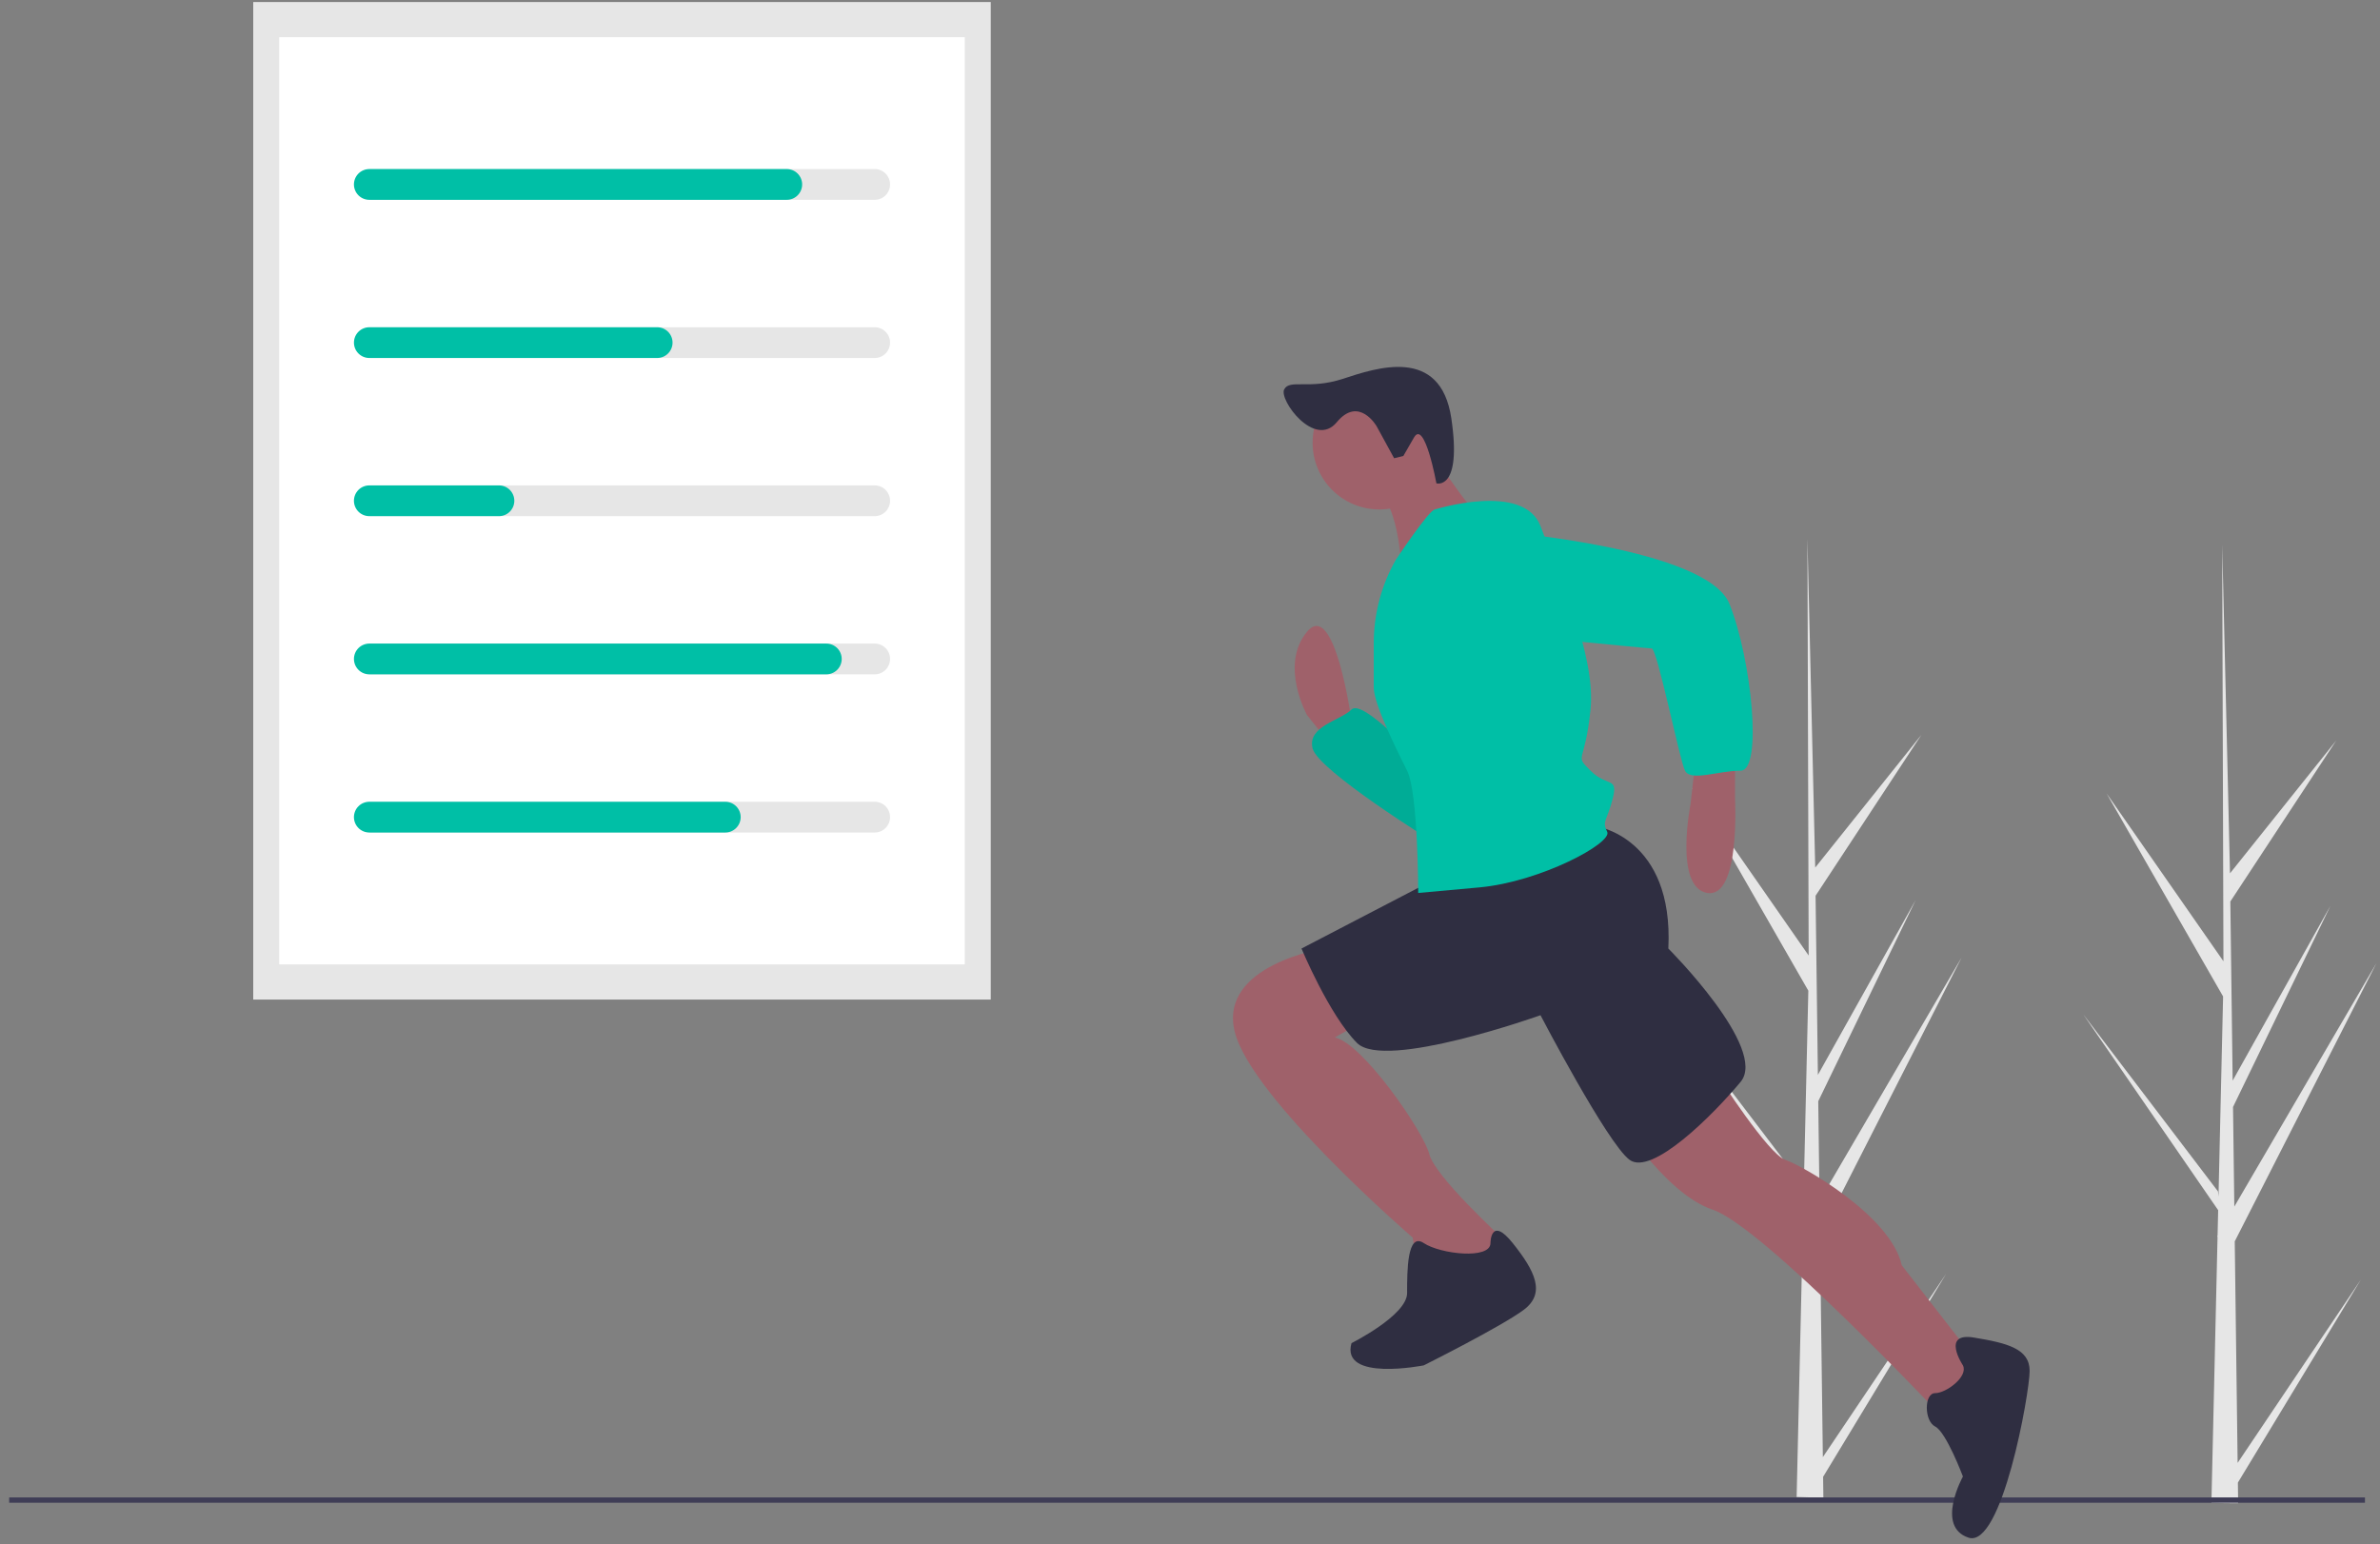 <svg width="188" height="122" viewBox="0 0 188 122" fill="none" xmlns="http://www.w3.org/2000/svg">
<rect x="0" y="0" width="188" height="122" fill="#808080" stroke="none"/>
<g clip-path="url(#clip0_519_513)">
<path d="M143.99 115.11L153.726 100.632L144.01 116.668L144.031 118.297C143.32 118.302 142.616 118.29 141.919 118.261L142.402 97.32L142.389 97.158L142.406 97.127L142.453 95.148L131.791 79.669L142.44 93.667L142.478 94.085L142.843 78.263L133.634 62.215L142.869 75.484L142.772 42.705L142.773 42.596L142.776 42.703L143.387 68.537L151.78 58.043L143.415 70.763L143.598 84.915L151.321 71.103L143.626 86.996L143.728 94.865L154.96 75.625L143.762 97.611L143.99 115.11Z" fill="#E6E6E6"/>
<path d="M176.754 115.565L186.49 101.087L176.774 117.123L176.794 118.752C176.083 118.757 175.38 118.745 174.683 118.716L175.166 97.775L175.152 97.613L175.17 97.582L175.216 95.603L164.555 80.124L175.204 94.122L175.242 94.54L175.606 78.719L166.397 62.67L175.633 75.939L175.536 43.16L175.536 43.051L175.539 43.158L176.151 68.992L184.544 58.498L176.178 71.218L176.361 85.37L184.084 71.558L176.39 87.451L176.492 95.32L187.723 76.08L176.526 98.066L176.754 115.565Z" fill="#E6E6E6"/>
<path d="M78.262 0.16H20.003V78.963H78.262V0.16Z" fill="#E6E6E6"/>
<path d="M76.209 2.938H22.056V76.186H76.209V2.938Z" fill="white"/>
<path d="M69.092 15.785H29.348C29.026 15.785 28.718 15.657 28.49 15.429C28.262 15.201 28.135 14.892 28.135 14.57C28.135 14.248 28.262 13.94 28.49 13.712C28.718 13.484 29.026 13.356 29.348 13.355H69.092C69.251 13.355 69.409 13.386 69.557 13.447C69.705 13.508 69.839 13.598 69.952 13.711C70.065 13.824 70.154 13.958 70.216 14.105C70.277 14.253 70.308 14.411 70.308 14.57C70.308 14.73 70.277 14.888 70.216 15.036C70.154 15.183 70.065 15.317 69.952 15.43C69.839 15.543 69.705 15.632 69.557 15.693C69.409 15.754 69.251 15.785 69.092 15.785Z" fill="#E6E6E6"/>
<path d="M69.092 28.281H29.348C29.026 28.281 28.718 28.153 28.49 27.925C28.262 27.697 28.135 27.388 28.135 27.066C28.135 26.744 28.262 26.436 28.49 26.208C28.718 25.98 29.026 25.852 29.348 25.852H69.092C69.251 25.851 69.409 25.883 69.557 25.944C69.705 26.005 69.839 26.094 69.952 26.207C70.065 26.32 70.154 26.454 70.216 26.601C70.277 26.749 70.308 26.907 70.308 27.066C70.308 27.226 70.277 27.384 70.216 27.532C70.154 27.679 70.065 27.813 69.952 27.926C69.839 28.039 69.705 28.128 69.557 28.189C69.409 28.25 69.251 28.282 69.092 28.281Z" fill="#E6E6E6"/>
<path d="M69.092 40.775H29.348C29.026 40.775 28.718 40.647 28.49 40.419C28.262 40.191 28.135 39.883 28.135 39.561C28.135 39.239 28.262 38.93 28.49 38.702C28.718 38.474 29.026 38.346 29.348 38.346H69.092C69.251 38.346 69.409 38.377 69.557 38.438C69.705 38.499 69.839 38.588 69.952 38.701C70.065 38.814 70.154 38.948 70.216 39.095C70.277 39.243 70.308 39.401 70.308 39.561C70.308 39.72 70.277 39.878 70.216 40.026C70.154 40.173 70.065 40.307 69.952 40.42C69.839 40.533 69.705 40.623 69.557 40.683C69.409 40.744 69.251 40.776 69.092 40.775Z" fill="#E6E6E6"/>
<path d="M69.092 53.272H29.348C29.026 53.271 28.718 53.143 28.49 52.915C28.262 52.687 28.135 52.379 28.135 52.057C28.135 51.735 28.262 51.426 28.49 51.198C28.718 50.97 29.026 50.842 29.348 50.842H69.092C69.251 50.842 69.409 50.873 69.557 50.934C69.705 50.995 69.839 51.084 69.952 51.197C70.065 51.31 70.154 51.444 70.216 51.591C70.277 51.739 70.308 51.897 70.308 52.057C70.308 52.216 70.277 52.374 70.216 52.522C70.154 52.669 70.065 52.803 69.952 52.916C69.839 53.029 69.705 53.119 69.557 53.179C69.409 53.24 69.251 53.272 69.092 53.272Z" fill="#E6E6E6"/>
<path d="M69.092 65.768H29.348C29.026 65.767 28.718 65.639 28.49 65.411C28.262 65.183 28.135 64.875 28.135 64.553C28.135 64.231 28.262 63.922 28.49 63.694C28.718 63.467 29.026 63.338 29.348 63.338H69.092C69.251 63.338 69.409 63.369 69.557 63.43C69.705 63.491 69.839 63.58 69.952 63.693C70.065 63.806 70.154 63.94 70.216 64.088C70.277 64.235 70.308 64.393 70.308 64.553C70.308 64.712 70.277 64.871 70.216 65.018C70.154 65.165 70.065 65.299 69.952 65.412C69.839 65.525 69.705 65.615 69.557 65.676C69.409 65.737 69.251 65.768 69.092 65.768Z" fill="#E6E6E6"/>
<path d="M62.15 15.785H29.174C29.015 15.785 28.857 15.754 28.709 15.693C28.561 15.632 28.427 15.543 28.314 15.43C28.201 15.317 28.112 15.183 28.051 15.036C27.989 14.888 27.958 14.73 27.958 14.57C27.958 14.411 27.989 14.253 28.051 14.105C28.112 13.958 28.201 13.824 28.314 13.711C28.427 13.598 28.561 13.508 28.709 13.447C28.857 13.386 29.015 13.355 29.174 13.355H62.15C62.471 13.356 62.78 13.484 63.008 13.712C63.235 13.94 63.363 14.248 63.363 14.57C63.363 14.892 63.235 15.201 63.008 15.429C62.78 15.657 62.471 15.785 62.15 15.785Z" fill="#00BFA6"/>
<path d="M51.909 28.281H29.174C28.852 28.281 28.543 28.153 28.315 27.925C28.087 27.698 27.959 27.389 27.959 27.066C27.959 26.744 28.087 26.435 28.315 26.207C28.543 25.98 28.852 25.852 29.174 25.852H51.909C52.069 25.851 52.227 25.883 52.375 25.944C52.522 26.005 52.656 26.094 52.769 26.207C52.882 26.32 52.972 26.454 53.033 26.601C53.094 26.749 53.126 26.907 53.126 27.066C53.126 27.226 53.094 27.384 53.033 27.532C52.972 27.679 52.882 27.813 52.769 27.926C52.656 28.039 52.522 28.128 52.375 28.189C52.227 28.25 52.069 28.282 51.909 28.281Z" fill="#00BFA6"/>
<path d="M39.414 40.775H29.174C29.015 40.776 28.857 40.744 28.709 40.683C28.561 40.623 28.427 40.533 28.314 40.42C28.201 40.307 28.112 40.173 28.051 40.026C27.989 39.878 27.958 39.72 27.958 39.561C27.958 39.401 27.989 39.243 28.051 39.095C28.112 38.948 28.201 38.814 28.314 38.701C28.427 38.588 28.561 38.499 28.709 38.438C28.857 38.377 29.015 38.346 29.174 38.346H39.414C39.736 38.346 40.045 38.474 40.272 38.702C40.5 38.93 40.627 39.239 40.627 39.561C40.627 39.883 40.5 40.191 40.272 40.419C40.045 40.647 39.736 40.775 39.414 40.775Z" fill="#00BFA6"/>
<path d="M65.273 53.272H29.174C28.852 53.272 28.543 53.144 28.315 52.916C28.087 52.688 27.959 52.379 27.959 52.057C27.959 51.734 28.087 51.425 28.315 51.198C28.543 50.97 28.852 50.842 29.174 50.842H65.273C65.595 50.842 65.904 50.97 66.132 51.198C66.36 51.425 66.488 51.734 66.488 52.057C66.488 52.379 66.36 52.688 66.132 52.916C65.904 53.144 65.595 53.272 65.273 53.272Z" fill="#00BFA6"/>
<path d="M57.29 65.768H29.174C29.015 65.768 28.857 65.737 28.709 65.676C28.561 65.615 28.427 65.525 28.314 65.412C28.201 65.299 28.112 65.165 28.051 65.018C27.989 64.871 27.958 64.712 27.958 64.553C27.958 64.393 27.989 64.235 28.051 64.088C28.112 63.94 28.201 63.806 28.314 63.693C28.427 63.58 28.561 63.491 28.709 63.43C28.857 63.369 29.015 63.338 29.174 63.338H57.29C57.45 63.338 57.608 63.369 57.755 63.43C57.903 63.491 58.037 63.58 58.15 63.693C58.263 63.806 58.353 63.94 58.414 64.088C58.475 64.235 58.507 64.393 58.507 64.553C58.507 64.712 58.475 64.871 58.414 65.018C58.353 65.165 58.263 65.299 58.15 65.412C58.037 65.525 57.903 65.615 57.755 65.676C57.608 65.737 57.45 65.768 57.29 65.768Z" fill="#00BFA6"/>
<path d="M186.812 118.297H0.724V118.716H186.812V118.297Z" fill="#3F3D56"/>
<path d="M106.758 56.931C106.758 56.931 105.441 47.272 103.245 49.906C101.05 52.541 103.245 56.492 103.245 56.492L105.001 58.688L106.758 57.37V56.931Z" fill="#9F616A"/>
<path d="M112.027 60.005C112.027 60.005 107.636 55.176 106.758 56.054C105.88 56.932 103.246 57.371 103.685 59.127C104.124 60.884 113.344 66.591 113.344 66.591L112.027 60.005Z" fill="#00BFA6"/>
<path opacity="0.1" d="M112.027 60.005C112.027 60.005 107.636 55.176 106.758 56.054C105.88 56.932 103.246 57.371 103.685 59.127C104.124 60.884 113.344 66.591 113.344 66.591L112.027 60.005Z" fill="black"/>
<path d="M137.053 59.566V63.079C137.053 63.079 137.492 70.982 134.857 70.543C132.223 70.104 133.54 63.518 133.54 63.518L133.979 59.566L137.053 59.566Z" fill="#9F616A"/>
<path d="M135.736 85.031C135.736 85.031 139.687 91.178 141.004 91.617C142.322 92.056 149.347 96.008 150.225 99.959L156.371 107.862L153.298 111.814C153.298 111.814 139.248 96.886 135.297 95.569C131.345 94.251 127.394 87.666 127.394 87.666L135.736 85.031Z" fill="#9F616A"/>
<path d="M104.562 74.934C104.562 74.934 96.22 76.251 97.537 81.519C98.855 86.788 111.587 97.765 111.587 97.765L112.027 100.399L116.856 101.277L119.051 99.082L118.612 97.765C118.612 97.765 113.344 92.935 112.905 91.179C112.466 89.423 107.636 82.398 105.441 81.959L108.514 80.202L104.562 74.934Z" fill="#9F616A"/>
<path d="M155.055 107.862C155.055 107.862 153.299 105.227 155.933 105.667C158.568 106.106 160.324 106.545 160.324 108.301C160.324 110.057 158.128 122.351 155.494 121.473C152.86 120.595 155.055 116.643 155.055 116.643C155.055 116.643 153.738 113.131 152.86 112.692C151.982 112.252 151.982 110.057 152.86 110.057C153.738 110.057 155.494 108.74 155.055 107.862Z" fill="#2F2E41"/>
<path d="M117.735 98.202C117.735 98.202 117.735 96.007 119.491 98.202C121.247 100.398 122.125 102.154 120.369 103.471C118.613 104.788 112.466 107.862 112.466 107.862C112.466 107.862 105.88 109.179 106.758 106.105C106.758 106.105 111.149 103.91 111.149 102.154C111.149 100.398 111.149 97.324 112.466 98.202C113.783 99.08 117.735 99.519 117.735 98.202Z" fill="#2F2E41"/>
<path d="M126.077 65.273C126.077 65.273 132.224 66.152 131.785 74.933C131.785 74.933 139.688 82.836 137.492 85.47C135.297 88.105 130.467 92.934 128.711 91.617C126.955 90.3 121.686 80.201 121.686 80.201C121.686 80.201 109.393 84.592 107.197 82.397C105.002 80.201 102.807 74.933 102.807 74.933L113.783 69.225L126.077 65.273Z" fill="#2F2E41"/>
<path d="M108.953 40.246C111.863 40.246 114.222 37.888 114.222 34.978C114.222 32.068 111.863 29.709 108.953 29.709C106.043 29.709 103.685 32.068 103.685 34.978C103.685 37.888 106.043 40.246 108.953 40.246Z" fill="#9F616A"/>
<path d="M112.905 35.418C112.905 35.418 115.979 40.248 116.857 40.687C117.735 41.126 110.71 45.516 110.71 45.516C110.71 45.516 110.71 39.809 108.515 38.491L112.905 35.418Z" fill="#9F616A"/>
<path d="M113.344 40.248C113.344 40.248 120.369 38.053 121.686 41.565C123.004 45.078 126.077 51.663 125.638 56.054C125.199 60.445 124.321 59.566 125.638 60.884C126.955 62.201 127.833 61.323 127.394 63.079C126.955 64.835 126.516 64.835 126.955 65.713C127.394 66.591 121.686 69.665 116.857 70.104L112.027 70.543C112.027 70.543 112.027 62.64 111.149 60.884C110.271 59.127 108.515 55.615 108.515 54.298V50.813C108.515 48.493 109.12 46.214 110.271 44.199C110.271 44.199 112.905 40.248 113.344 40.248Z" fill="#00BFA6"/>
<path d="M118.613 42.004C118.613 42.004 134.858 43.321 136.614 47.712C138.37 52.102 139.248 60.883 137.492 60.883C135.736 60.883 133.541 61.762 133.102 60.883C132.662 60.005 130.906 51.224 130.467 51.224C130.028 51.224 116.856 49.907 116.856 49.907C116.856 49.907 111.149 42.882 118.613 42.004Z" fill="#00BFA6"/>
<path d="M108.742 33.672C108.742 33.672 107.343 31.243 105.596 33.353C103.848 35.464 101.005 31.585 101.441 30.758C101.878 29.93 103.419 30.795 106.061 29.931C108.702 29.068 113.79 27.309 114.642 33.047C115.494 38.785 113.465 38.184 113.465 38.184C113.465 38.184 112.535 33.099 111.694 34.56L110.853 36.02L110.124 36.2L108.742 33.672Z" fill="#2F2E41"/>
</g>
<defs>
<clipPath id="clip0_519_513">
<rect width="187" height="121.358" fill="white" transform="translate(0.724 0.16)"/>
</clipPath>
</defs>
</svg>
